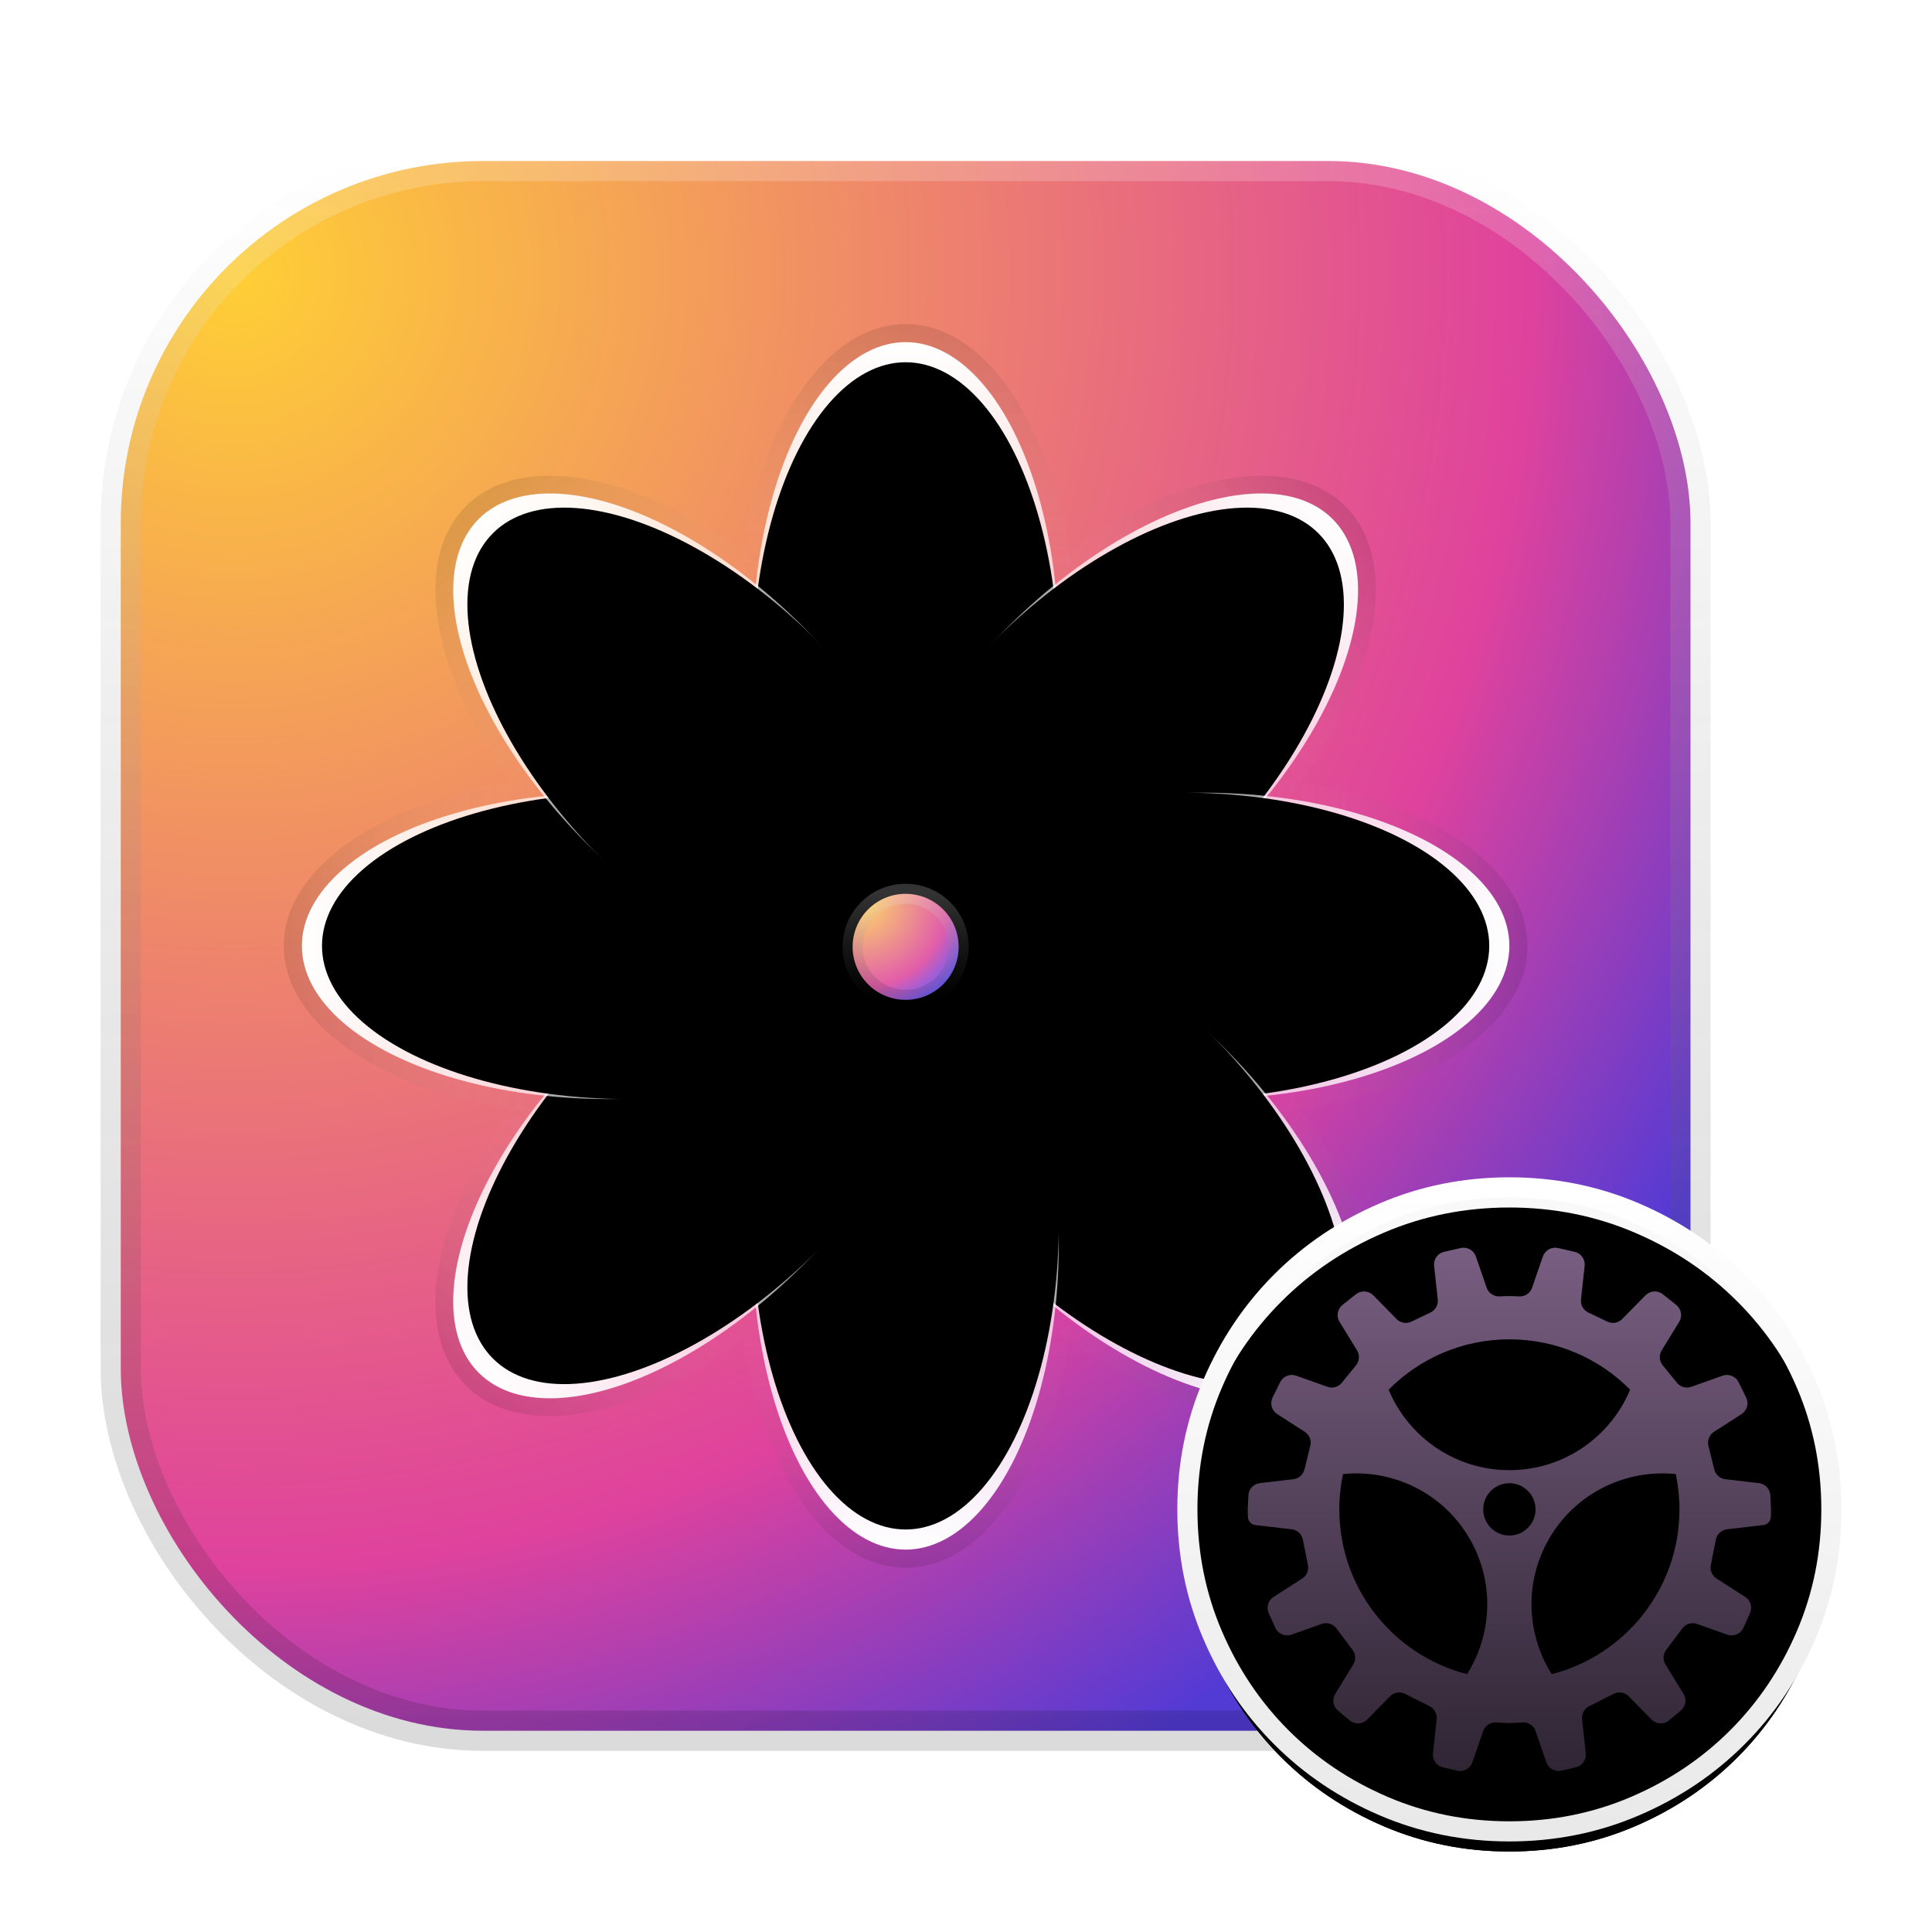 <?xml version="1.0" encoding="UTF-8"?>
<svg width="96px" height="96px" viewBox="0 0 96 96" version="1.1" xmlns="http://www.w3.org/2000/svg" xmlns:xlink="http://www.w3.org/1999/xlink">
    <title>自定义屏保-96px</title>
    <defs>
        <filter x="-14.0%" y="-14.3%" width="133.1%" height="135.1%" filterUnits="objectBoundingBox" id="filter-1">
            <feOffset dx="0" dy="2" in="SourceAlpha" result="shadowOffsetOuter1"></feOffset>
            <feGaussianBlur stdDeviation="2" in="shadowOffsetOuter1" result="shadowBlurOuter1"></feGaussianBlur>
            <feColorMatrix values="0 0 0 0 0   0 0 0 0 0   0 0 0 0 0  0 0 0 0.2 0" type="matrix" in="shadowBlurOuter1" result="shadowMatrixOuter1"></feColorMatrix>
            <feMerge>
                <feMergeNode in="shadowMatrixOuter1"></feMergeNode>
                <feMergeNode in="SourceGraphic"></feMergeNode>
            </feMerge>
        </filter>
        <radialGradient cx="7.541%" cy="7.5%" fx="7.541%" fy="7.5%" r="109.144%" id="radialGradient-2">
            <stop stop-color="#FFCF35" offset="0%"></stop>
            <stop stop-color="#DF429D" offset="74.932%"></stop>
            <stop stop-color="#523AD5" offset="100%"></stop>
        </radialGradient>
        <linearGradient x1="50%" y1="0%" x2="50%" y2="100%" id="linearGradient-3">
            <stop stop-color="#FFFFFF" stop-opacity="0.2" offset="0%"></stop>
            <stop stop-color="#000000" stop-opacity="0.14" offset="100%"></stop>
        </linearGradient>
        <linearGradient x1="50%" y1="0%" x2="50%" y2="100%" id="linearGradient-4">
            <stop stop-color="#FFFFFF" offset="0%"></stop>
            <stop stop-color="#FFFFFF" stop-opacity="0.2" offset="100%"></stop>
        </linearGradient>
        <linearGradient x1="50%" y1="0%" x2="50%" y2="41.063%" id="linearGradient-5">
            <stop stop-color="#000000" stop-opacity="0.1" offset="0%"></stop>
            <stop stop-color="#FFFFFF" stop-opacity="0" offset="100%"></stop>
        </linearGradient>
        <ellipse id="path-6" cx="30" cy="15.224" rx="7.612" ry="15.224"></ellipse>
        <filter x="-19.0%" y="-9.5%" width="138.1%" height="119.0%" filterUnits="objectBoundingBox" id="filter-7">
            <feGaussianBlur stdDeviation="1.5" in="SourceAlpha" result="shadowBlurInner1"></feGaussianBlur>
            <feOffset dx="0" dy="1" in="shadowBlurInner1" result="shadowOffsetInner1"></feOffset>
            <feComposite in="shadowOffsetInner1" in2="SourceAlpha" operator="arithmetic" k2="-1" k3="1" result="shadowInnerInner1"></feComposite>
            <feColorMatrix values="0 0 0 0 1   0 0 0 0 1   0 0 0 0 1  0 0 0 0.5 0" type="matrix" in="shadowInnerInner1"></feColorMatrix>
        </filter>
        <ellipse id="path-8" cx="40.448" cy="19.552" rx="7.612" ry="15.224"></ellipse>
        <filter x="-19.0%" y="-9.5%" width="138.1%" height="119.0%" filterUnits="objectBoundingBox" id="filter-9">
            <feGaussianBlur stdDeviation="1.5" in="SourceAlpha" result="shadowBlurInner1"></feGaussianBlur>
            <feOffset dx="0" dy="1" in="shadowBlurInner1" result="shadowOffsetInner1"></feOffset>
            <feComposite in="shadowOffsetInner1" in2="SourceAlpha" operator="arithmetic" k2="-1" k3="1" result="shadowInnerInner1"></feComposite>
            <feColorMatrix values="0 0 0 0 1   0 0 0 0 1   0 0 0 0 1  0 0 0 0.5 0" type="matrix" in="shadowInnerInner1"></feColorMatrix>
        </filter>
        <ellipse id="path-10" cx="44.776" cy="30" rx="7.612" ry="15.224"></ellipse>
        <filter x="-19.0%" y="-9.5%" width="138.1%" height="119.0%" filterUnits="objectBoundingBox" id="filter-11">
            <feGaussianBlur stdDeviation="1.5" in="SourceAlpha" result="shadowBlurInner1"></feGaussianBlur>
            <feOffset dx="0" dy="1" in="shadowBlurInner1" result="shadowOffsetInner1"></feOffset>
            <feComposite in="shadowOffsetInner1" in2="SourceAlpha" operator="arithmetic" k2="-1" k3="1" result="shadowInnerInner1"></feComposite>
            <feColorMatrix values="0 0 0 0 1   0 0 0 0 1   0 0 0 0 1  0 0 0 0.5 0" type="matrix" in="shadowInnerInner1"></feColorMatrix>
        </filter>
        <ellipse id="path-12" cx="40.448" cy="40.448" rx="7.612" ry="15.224"></ellipse>
        <filter x="-19.0%" y="-9.5%" width="138.1%" height="119.0%" filterUnits="objectBoundingBox" id="filter-13">
            <feGaussianBlur stdDeviation="1.5" in="SourceAlpha" result="shadowBlurInner1"></feGaussianBlur>
            <feOffset dx="0" dy="1" in="shadowBlurInner1" result="shadowOffsetInner1"></feOffset>
            <feComposite in="shadowOffsetInner1" in2="SourceAlpha" operator="arithmetic" k2="-1" k3="1" result="shadowInnerInner1"></feComposite>
            <feColorMatrix values="0 0 0 0 1   0 0 0 0 1   0 0 0 0 1  0 0 0 0.5 0" type="matrix" in="shadowInnerInner1"></feColorMatrix>
        </filter>
        <ellipse id="path-14" cx="30" cy="44.776" rx="7.612" ry="15.224"></ellipse>
        <filter x="-19.0%" y="-9.5%" width="138.1%" height="119.0%" filterUnits="objectBoundingBox" id="filter-15">
            <feGaussianBlur stdDeviation="1.5" in="SourceAlpha" result="shadowBlurInner1"></feGaussianBlur>
            <feOffset dx="0" dy="1" in="shadowBlurInner1" result="shadowOffsetInner1"></feOffset>
            <feComposite in="shadowOffsetInner1" in2="SourceAlpha" operator="arithmetic" k2="-1" k3="1" result="shadowInnerInner1"></feComposite>
            <feColorMatrix values="0 0 0 0 1   0 0 0 0 1   0 0 0 0 1  0 0 0 0.5 0" type="matrix" in="shadowInnerInner1"></feColorMatrix>
        </filter>
        <ellipse id="path-16" cx="19.552" cy="40.448" rx="7.612" ry="15.224"></ellipse>
        <filter x="-19.0%" y="-9.5%" width="138.1%" height="119.0%" filterUnits="objectBoundingBox" id="filter-17">
            <feGaussianBlur stdDeviation="1.5" in="SourceAlpha" result="shadowBlurInner1"></feGaussianBlur>
            <feOffset dx="0" dy="1" in="shadowBlurInner1" result="shadowOffsetInner1"></feOffset>
            <feComposite in="shadowOffsetInner1" in2="SourceAlpha" operator="arithmetic" k2="-1" k3="1" result="shadowInnerInner1"></feComposite>
            <feColorMatrix values="0 0 0 0 1   0 0 0 0 1   0 0 0 0 1  0 0 0 0.5 0" type="matrix" in="shadowInnerInner1"></feColorMatrix>
        </filter>
        <ellipse id="path-18" cx="15.224" cy="30" rx="7.612" ry="15.224"></ellipse>
        <filter x="-19.0%" y="-9.5%" width="138.1%" height="119.0%" filterUnits="objectBoundingBox" id="filter-19">
            <feGaussianBlur stdDeviation="1.5" in="SourceAlpha" result="shadowBlurInner1"></feGaussianBlur>
            <feOffset dx="0" dy="1" in="shadowBlurInner1" result="shadowOffsetInner1"></feOffset>
            <feComposite in="shadowOffsetInner1" in2="SourceAlpha" operator="arithmetic" k2="-1" k3="1" result="shadowInnerInner1"></feComposite>
            <feColorMatrix values="0 0 0 0 1   0 0 0 0 1   0 0 0 0 1  0 0 0 0.5 0" type="matrix" in="shadowInnerInner1"></feColorMatrix>
        </filter>
        <ellipse id="path-20" cx="19.552" cy="19.552" rx="7.612" ry="15.224"></ellipse>
        <filter x="-19.0%" y="-9.5%" width="138.1%" height="119.0%" filterUnits="objectBoundingBox" id="filter-21">
            <feGaussianBlur stdDeviation="1.5" in="SourceAlpha" result="shadowBlurInner1"></feGaussianBlur>
            <feOffset dx="0" dy="1" in="shadowBlurInner1" result="shadowOffsetInner1"></feOffset>
            <feComposite in="shadowOffsetInner1" in2="SourceAlpha" operator="arithmetic" k2="-1" k3="1" result="shadowInnerInner1"></feComposite>
            <feColorMatrix values="0 0 0 0 1   0 0 0 0 1   0 0 0 0 1  0 0 0 0.5 0" type="matrix" in="shadowInnerInner1"></feColorMatrix>
        </filter>
        <radialGradient cx="7.541%" cy="7.5%" fx="7.541%" fy="7.5%" r="109.144%" id="radialGradient-22">
            <stop stop-color="#FFDA65" offset="0%"></stop>
            <stop stop-color="#E15DAA" offset="74.932%"></stop>
            <stop stop-color="#745EF4" offset="100%"></stop>
        </radialGradient>
        <linearGradient x1="50%" y1="2.623%" x2="50%" y2="100%" id="linearGradient-23">
            <stop stop-color="#F9F9F9" offset="0%"></stop>
            <stop stop-color="#F2F2F2" offset="100%"></stop>
        </linearGradient>
        <linearGradient x1="50%" y1="0%" x2="50%" y2="100%" id="linearGradient-24">
            <stop stop-color="#FFFFFF" offset="0%"></stop>
            <stop stop-color="#E9E9E9" offset="100%"></stop>
        </linearGradient>
        <path d="M9.766,1.25 C7.818,2.083 6.12,3.224 4.672,4.672 C3.224,6.12 2.083,7.818 1.25,9.766 C0.417,11.714 0,13.792 0,16 C0,18.208 0.417,20.286 1.25,22.234 C2.083,24.182 3.224,25.88 4.672,27.328 C6.12,28.776 7.818,29.917 9.766,30.75 C11.714,31.583 13.792,32 16,32 C18.208,32 20.286,31.583 22.234,30.75 C24.182,29.917 25.88,28.776 27.328,27.328 C28.776,25.88 29.917,24.182 30.75,22.234 C31.583,20.286 32,18.208 32,16 C32,13.792 31.583,11.714 30.75,9.766 C29.917,7.818 28.776,6.12 27.328,4.672 C25.88,3.224 24.182,2.083 22.234,1.25 C20.286,0.417 18.208,0 16,0 C13.792,0 11.714,0.417 9.766,1.25 Z" id="path-25"></path>
        <filter x="-21.9%" y="-18.8%" width="143.8%" height="143.8%" filterUnits="objectBoundingBox" id="filter-26">
            <feMorphology radius="0.5" operator="dilate" in="SourceAlpha" result="shadowSpreadOuter1"></feMorphology>
            <feOffset dx="0" dy="1" in="shadowSpreadOuter1" result="shadowOffsetOuter1"></feOffset>
            <feGaussianBlur stdDeviation="2" in="shadowOffsetOuter1" result="shadowBlurOuter1"></feGaussianBlur>
            <feComposite in="shadowBlurOuter1" in2="SourceAlpha" operator="out" result="shadowBlurOuter1"></feComposite>
            <feColorMatrix values="0 0 0 0 0   0 0 0 0 0   0 0 0 0 0  0 0 0 0.3 0" type="matrix" in="shadowBlurOuter1"></feColorMatrix>
        </filter>
        <filter x="-15.6%" y="-12.5%" width="131.2%" height="131.2%" filterUnits="objectBoundingBox" id="filter-27">
            <feOffset dx="0" dy="1" in="SourceAlpha" result="shadowOffsetInner1"></feOffset>
            <feComposite in="shadowOffsetInner1" in2="SourceAlpha" operator="arithmetic" k2="-1" k3="1" result="shadowInnerInner1"></feComposite>
            <feColorMatrix values="0 0 0 0 1   0 0 0 0 1   0 0 0 0 1  0 0 0 0.2 0" type="matrix" in="shadowInnerInner1"></feColorMatrix>
        </filter>
        <linearGradient x1="46.826%" y1="0.565%" x2="46.826%" y2="110.217%" id="linearGradient-28">
            <stop stop-color="#785E81" offset="0%"></stop>
            <stop stop-color="#271F2B" offset="100%"></stop>
        </linearGradient>
        <path d="M14.335,3.432 L14.87,4.984 C14.964,5.255 15.225,5.432 15.512,5.417 C15.71,5.407 15.873,5.401 16,5.401 C16.127,5.401 16.29,5.407 16.488,5.417 C16.774,5.432 17.036,5.255 17.13,4.984 L17.665,3.432 C17.772,3.122 18.096,2.942 18.416,3.014 L19.243,3.202 C19.562,3.274 19.775,3.574 19.74,3.899 L19.558,5.567 C19.529,5.839 19.674,6.099 19.92,6.217 L20.868,6.671 C21.116,6.79 21.412,6.738 21.605,6.542 L22.764,5.363 C22.995,5.129 23.365,5.106 23.623,5.31 L24.29,5.84 C24.545,6.043 24.609,6.403 24.439,6.681 L23.57,8.097 C23.427,8.33 23.446,8.628 23.619,8.84 L24.325,9.708 C24.497,9.92 24.783,10 25.04,9.909 L26.595,9.356 C26.903,9.247 27.243,9.385 27.388,9.677 L27.765,10.439 C27.91,10.732 27.812,11.088 27.536,11.266 L26.168,12.146 C25.936,12.295 25.825,12.575 25.891,12.842 L26.181,14.016 C26.246,14.276 26.465,14.47 26.731,14.501 L28.399,14.695 C28.713,14.732 28.953,14.99 28.968,15.305 L28.999,15.993 L29,16.039 L29,16.039 L28.991,16.376 C28.986,16.583 28.829,16.755 28.623,16.779 L26.817,16.989 C26.54,17.021 26.315,17.229 26.26,17.503 L26.009,18.767 C25.957,19.026 26.07,19.291 26.292,19.434 L27.718,20.351 C27.986,20.523 28.087,20.866 27.956,21.157 L27.629,21.884 C27.491,22.189 27.142,22.338 26.826,22.226 L25.327,21.693 C25.062,21.599 24.767,21.688 24.598,21.912 L23.791,22.983 C23.632,23.195 23.618,23.482 23.757,23.707 L24.653,25.168 C24.82,25.44 24.762,25.793 24.517,25.998 L23.936,26.484 C23.678,26.699 23.299,26.681 23.064,26.442 L21.931,25.289 C21.734,25.089 21.431,25.039 21.181,25.166 L19.962,25.782 C19.722,25.903 19.583,26.159 19.612,26.426 L19.797,28.12 C19.832,28.443 19.621,28.741 19.305,28.816 L18.594,28.984 C18.272,29.061 17.945,28.88 17.837,28.568 L17.303,27.019 C17.21,26.747 16.947,26.57 16.659,26.586 L16.036,26.62 C16.012,26.622 15.988,26.622 15.964,26.62 L15.341,26.586 C15.053,26.57 14.79,26.747 14.696,27.019 L14.162,28.568 C14.055,28.88 13.727,29.061 13.406,28.984 L12.695,28.816 C12.379,28.741 12.168,28.443 12.203,28.12 L12.388,26.426 C12.417,26.159 12.277,25.903 12.038,25.782 L10.818,25.166 C10.568,25.039 10.265,25.089 10.069,25.289 L8.936,26.442 C8.701,26.681 8.321,26.699 8.064,26.484 L7.483,25.998 C7.238,25.793 7.18,25.44 7.347,25.168 L8.243,23.707 C8.382,23.482 8.368,23.195 8.209,22.983 L7.402,21.912 C7.233,21.688 6.938,21.599 6.673,21.693 L5.173,22.226 C4.858,22.338 4.509,22.189 4.371,21.884 L4.043,21.157 C3.912,20.866 4.014,20.523 4.282,20.351 L5.708,19.434 C5.93,19.291 6.042,19.026 5.991,18.767 L5.739,17.503 C5.685,17.229 5.46,17.021 5.183,16.989 L3.376,16.779 C3.171,16.755 3.014,16.583 3.009,16.376 L3,16.039 L3,15.993 L3,15.993 L3.032,15.305 C3.046,14.99 3.287,14.732 3.6,14.695 L5.268,14.501 C5.535,14.47 5.754,14.276 5.819,14.016 L6.109,12.842 C6.175,12.575 6.064,12.295 5.832,12.146 L4.464,11.266 C4.188,11.088 4.09,10.732 4.235,10.439 L4.612,9.677 C4.757,9.385 5.097,9.247 5.404,9.356 L6.96,9.909 C7.217,10 7.503,9.92 7.675,9.708 L8.381,8.84 C8.553,8.628 8.573,8.33 8.43,8.097 L7.561,6.681 C7.391,6.403 7.454,6.043 7.709,5.84 L8.377,5.31 C8.634,5.106 9.005,5.129 9.236,5.363 L10.395,6.542 C10.588,6.738 10.884,6.79 11.132,6.671 L12.08,6.217 C12.326,6.099 12.471,5.839 12.441,5.567 L12.26,3.899 C12.224,3.574 12.438,3.274 12.757,3.202 L13.584,3.014 C13.904,2.942 14.228,3.122 14.335,3.432 Z M24.269,14.246 C21.798,13.992 19.293,15.173 17.971,17.464 C16.721,19.627 16.857,22.211 18.105,24.188 C21.754,23.252 24.451,19.942 24.451,16.001 C24.451,15.4 24.388,14.813 24.269,14.246 Z M14.03,17.464 C12.725,15.202 10.266,14.022 7.826,14.237 L7.826,14.237 L7.732,14.248 C7.613,14.813 7.55,15.4 7.55,16.001 C7.55,19.942 10.247,23.253 13.897,24.187 C15.143,22.211 15.279,19.627 14.03,17.464 Z M16,14.7 C15.282,14.7 14.7,15.282 14.7,16 C14.7,16.718 15.282,17.3 16,17.3 C16.718,17.3 17.3,16.718 17.3,16 C17.3,15.282 16.718,14.7 16,14.7 Z M16,7.55 C13.653,7.55 11.53,8.507 9.999,10.053 C10.98,12.401 13.297,14.051 16,14.051 C18.704,14.051 21.022,12.4 22.001,10.051 C20.47,8.506 18.347,7.55 16,7.55 Z" id="path-29"></path>
    </defs>
    <g id="自定义屏保-96px" stroke="none" stroke-width="1" fill="none" fill-rule="evenodd">
        <g id="编组-4" filter="url(#filter-1)" transform="translate(5, 5)">
            <g id="编组-2" fill-rule="nonzero">
                <rect id="Rectangle" stroke="url(#linearGradient-3)" stroke-width="2" fill="url(#radialGradient-2)" x="1" y="1" width="78" height="78" rx="18"></rect>
                <g id="编组" transform="translate(10, 10)">
                    <g id="椭圆形">
                        <use fill="url(#linearGradient-4)" xlink:href="#path-6"></use>
                        <use fill="black" fill-opacity="1" filter="url(#filter-7)" xlink:href="#path-6"></use>
                        <ellipse stroke="url(#linearGradient-5)" stroke-width="0.9" cx="30" cy="15.224" rx="8.062" ry="15.674"></ellipse>
                    </g>
                    <g id="椭圆形" transform="translate(40.448, 19.552) rotate(45) translate(-40.448, -19.552) ">
                        <use fill="url(#linearGradient-4)" xlink:href="#path-8"></use>
                        <use fill="black" fill-opacity="1" filter="url(#filter-9)" xlink:href="#path-8"></use>
                        <ellipse stroke="url(#linearGradient-5)" stroke-width="0.9" cx="40.448" cy="19.552" rx="8.062" ry="15.674"></ellipse>
                    </g>
                    <g id="椭圆形" transform="translate(44.776, 30) rotate(90) translate(-44.776, -30) ">
                        <use fill="url(#linearGradient-4)" xlink:href="#path-10"></use>
                        <use fill="black" fill-opacity="1" filter="url(#filter-11)" xlink:href="#path-10"></use>
                        <ellipse stroke="url(#linearGradient-5)" stroke-width="0.9" cx="44.776" cy="30" rx="8.062" ry="15.674"></ellipse>
                    </g>
                    <g id="椭圆形" transform="translate(40.448, 40.448) rotate(135) translate(-40.448, -40.448) ">
                        <use fill="url(#linearGradient-4)" xlink:href="#path-12"></use>
                        <use fill="black" fill-opacity="1" filter="url(#filter-13)" xlink:href="#path-12"></use>
                        <ellipse stroke="url(#linearGradient-5)" stroke-width="0.9" cx="40.448" cy="40.448" rx="8.062" ry="15.674"></ellipse>
                    </g>
                    <g id="椭圆形" transform="translate(30, 44.776) rotate(180) translate(-30, -44.776) ">
                        <use fill="url(#linearGradient-4)" xlink:href="#path-14"></use>
                        <use fill="black" fill-opacity="1" filter="url(#filter-15)" xlink:href="#path-14"></use>
                        <ellipse stroke="url(#linearGradient-5)" stroke-width="0.9" cx="30" cy="44.776" rx="8.062" ry="15.674"></ellipse>
                    </g>
                    <g id="椭圆形" transform="translate(19.552, 40.448) rotate(225) translate(-19.552, -40.448) ">
                        <use fill="url(#linearGradient-4)" xlink:href="#path-16"></use>
                        <use fill="black" fill-opacity="1" filter="url(#filter-17)" xlink:href="#path-16"></use>
                        <ellipse stroke="url(#linearGradient-5)" stroke-width="0.9" cx="19.552" cy="40.448" rx="8.062" ry="15.674"></ellipse>
                    </g>
                    <g id="椭圆形" transform="translate(15.224, 30) rotate(270) translate(-15.224, -30) ">
                        <use fill="url(#linearGradient-4)" xlink:href="#path-18"></use>
                        <use fill="black" fill-opacity="1" filter="url(#filter-19)" xlink:href="#path-18"></use>
                        <ellipse stroke="url(#linearGradient-5)" stroke-width="0.9" cx="15.224" cy="30" rx="8.062" ry="15.674"></ellipse>
                    </g>
                    <g id="椭圆形" transform="translate(19.552, 19.552) rotate(315) translate(-19.552, -19.552) ">
                        <use fill="url(#linearGradient-4)" xlink:href="#path-20"></use>
                        <use fill="black" fill-opacity="1" filter="url(#filter-21)" xlink:href="#path-20"></use>
                        <ellipse stroke="url(#linearGradient-5)" stroke-width="0.9" cx="19.552" cy="19.552" rx="8.062" ry="15.674"></ellipse>
                    </g>
                    <path d="M30,27.414 C30.727,27.414 31.386,27.709 31.863,28.185 C32.339,28.662 32.634,29.321 32.634,30.048 C32.634,30.776 32.339,31.434 31.863,31.911 C31.386,32.388 30.727,32.682 30,32.682 C29.273,32.682 28.614,32.388 28.137,31.911 C27.661,31.434 27.366,30.776 27.366,30.048 C27.366,29.321 27.661,28.662 28.137,28.185 C28.614,27.709 29.273,27.414 30,27.414 Z" id="椭圆形" stroke="url(#linearGradient-3)" fill="url(#radialGradient-22)"></path>
                </g>
            </g>
            <g id="编组-3" transform="translate(54, 52)">
                <g id="Path">
                    <use fill="black" fill-opacity="1" filter="url(#filter-26)" xlink:href="#path-25"></use>
                    <use fill="url(#linearGradient-23)" fill-rule="evenodd" xlink:href="#path-25"></use>
                    <use fill="black" fill-opacity="1" filter="url(#filter-27)" xlink:href="#path-25"></use>
                    <use stroke="url(#linearGradient-24)" stroke-width="1" xlink:href="#path-25"></use>
                </g>
                <mask id="mask-30" fill="white">
                    <use xlink:href="#path-29"></use>
                </mask>
                <use id="Mask" fill="url(#linearGradient-28)" xlink:href="#path-29"></use>
            </g>
        </g>
    </g>
</svg>